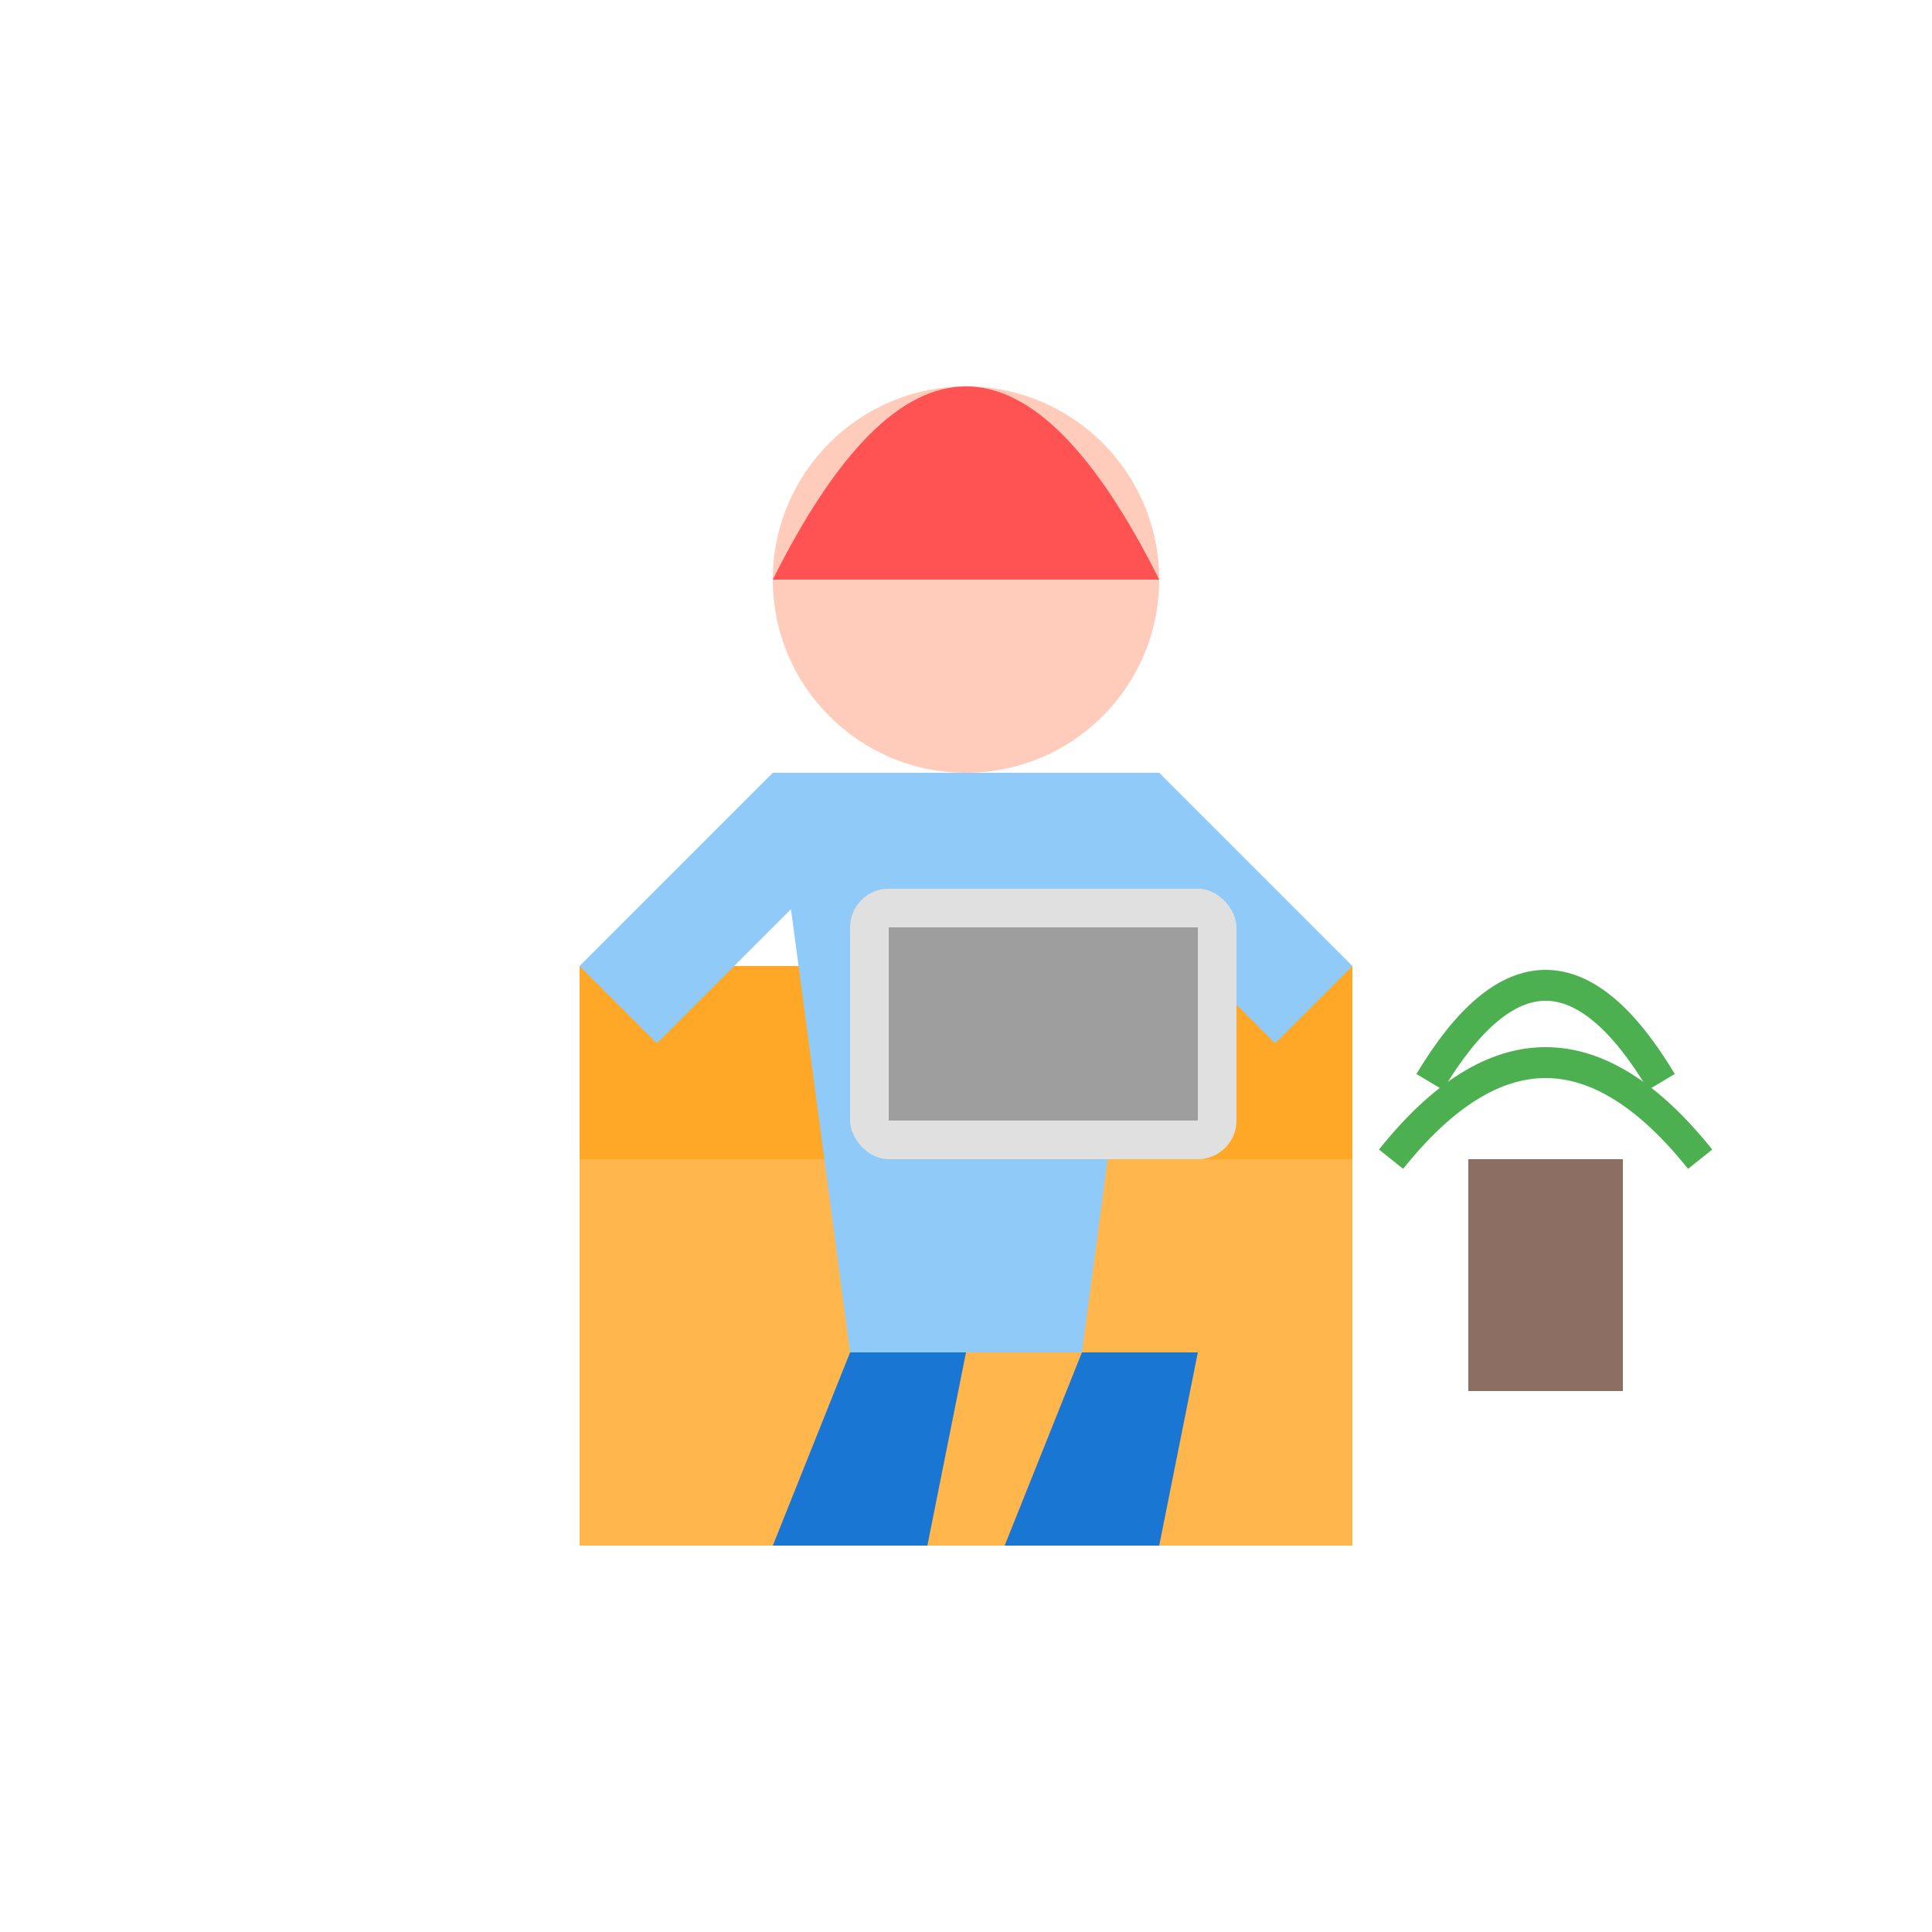 <?xml version="1.0" encoding="UTF-8"?>
<svg width="500" height="500" viewBox="0 0 500 500" fill="none" xmlns="http://www.w3.org/2000/svg">
  <!-- Chair -->
  <path d="M150,300 L350,300 L350,400 L150,400 Z" fill="#FFB74D"/>
  <path d="M150,250 L350,250 L350,300 L150,300 Z" fill="#FFA726"/>
  
  <!-- Plant -->
  <rect x="380" y="300" width="40" height="60" fill="#8D6E63"/>
  <path d="M360,300 Q400,250 440,300" stroke="#4CAF50" stroke-width="8" fill="none"/>
  <path d="M370,280 Q400,230 430,280" stroke="#4CAF50" stroke-width="8" fill="none"/>
  
  <!-- Person -->
  <!-- Body -->
  <path d="M200,200 L300,200 L280,350 L220,350 Z" fill="#90CAF9"/>
  
  <!-- Head -->
  <circle cx="250" cy="150" r="50" fill="#FFCCBC"/>
  
  <!-- Hair -->
  <path d="M200,150 Q250,50 300,150" fill="#FF5252"/>
  
  <!-- Arms -->
  <path d="M200,200 L150,250 L170,270 L220,220" fill="#90CAF9"/>
  <path d="M300,200 L350,250 L330,270 L280,220" fill="#90CAF9"/>
  
  <!-- Tablet -->
  <rect x="220" y="230" width="100" height="70" rx="10" fill="#E0E0E0"/>
  <rect x="230" y="240" width="80" height="50" fill="#9E9E9E"/>
  
  <!-- Legs -->
  <path d="M220,350 L200,400 L240,400 L250,350" fill="#1976D2"/>
  <path d="M280,350 L260,400 L300,400 L310,350" fill="#1976D2"/>
</svg> 